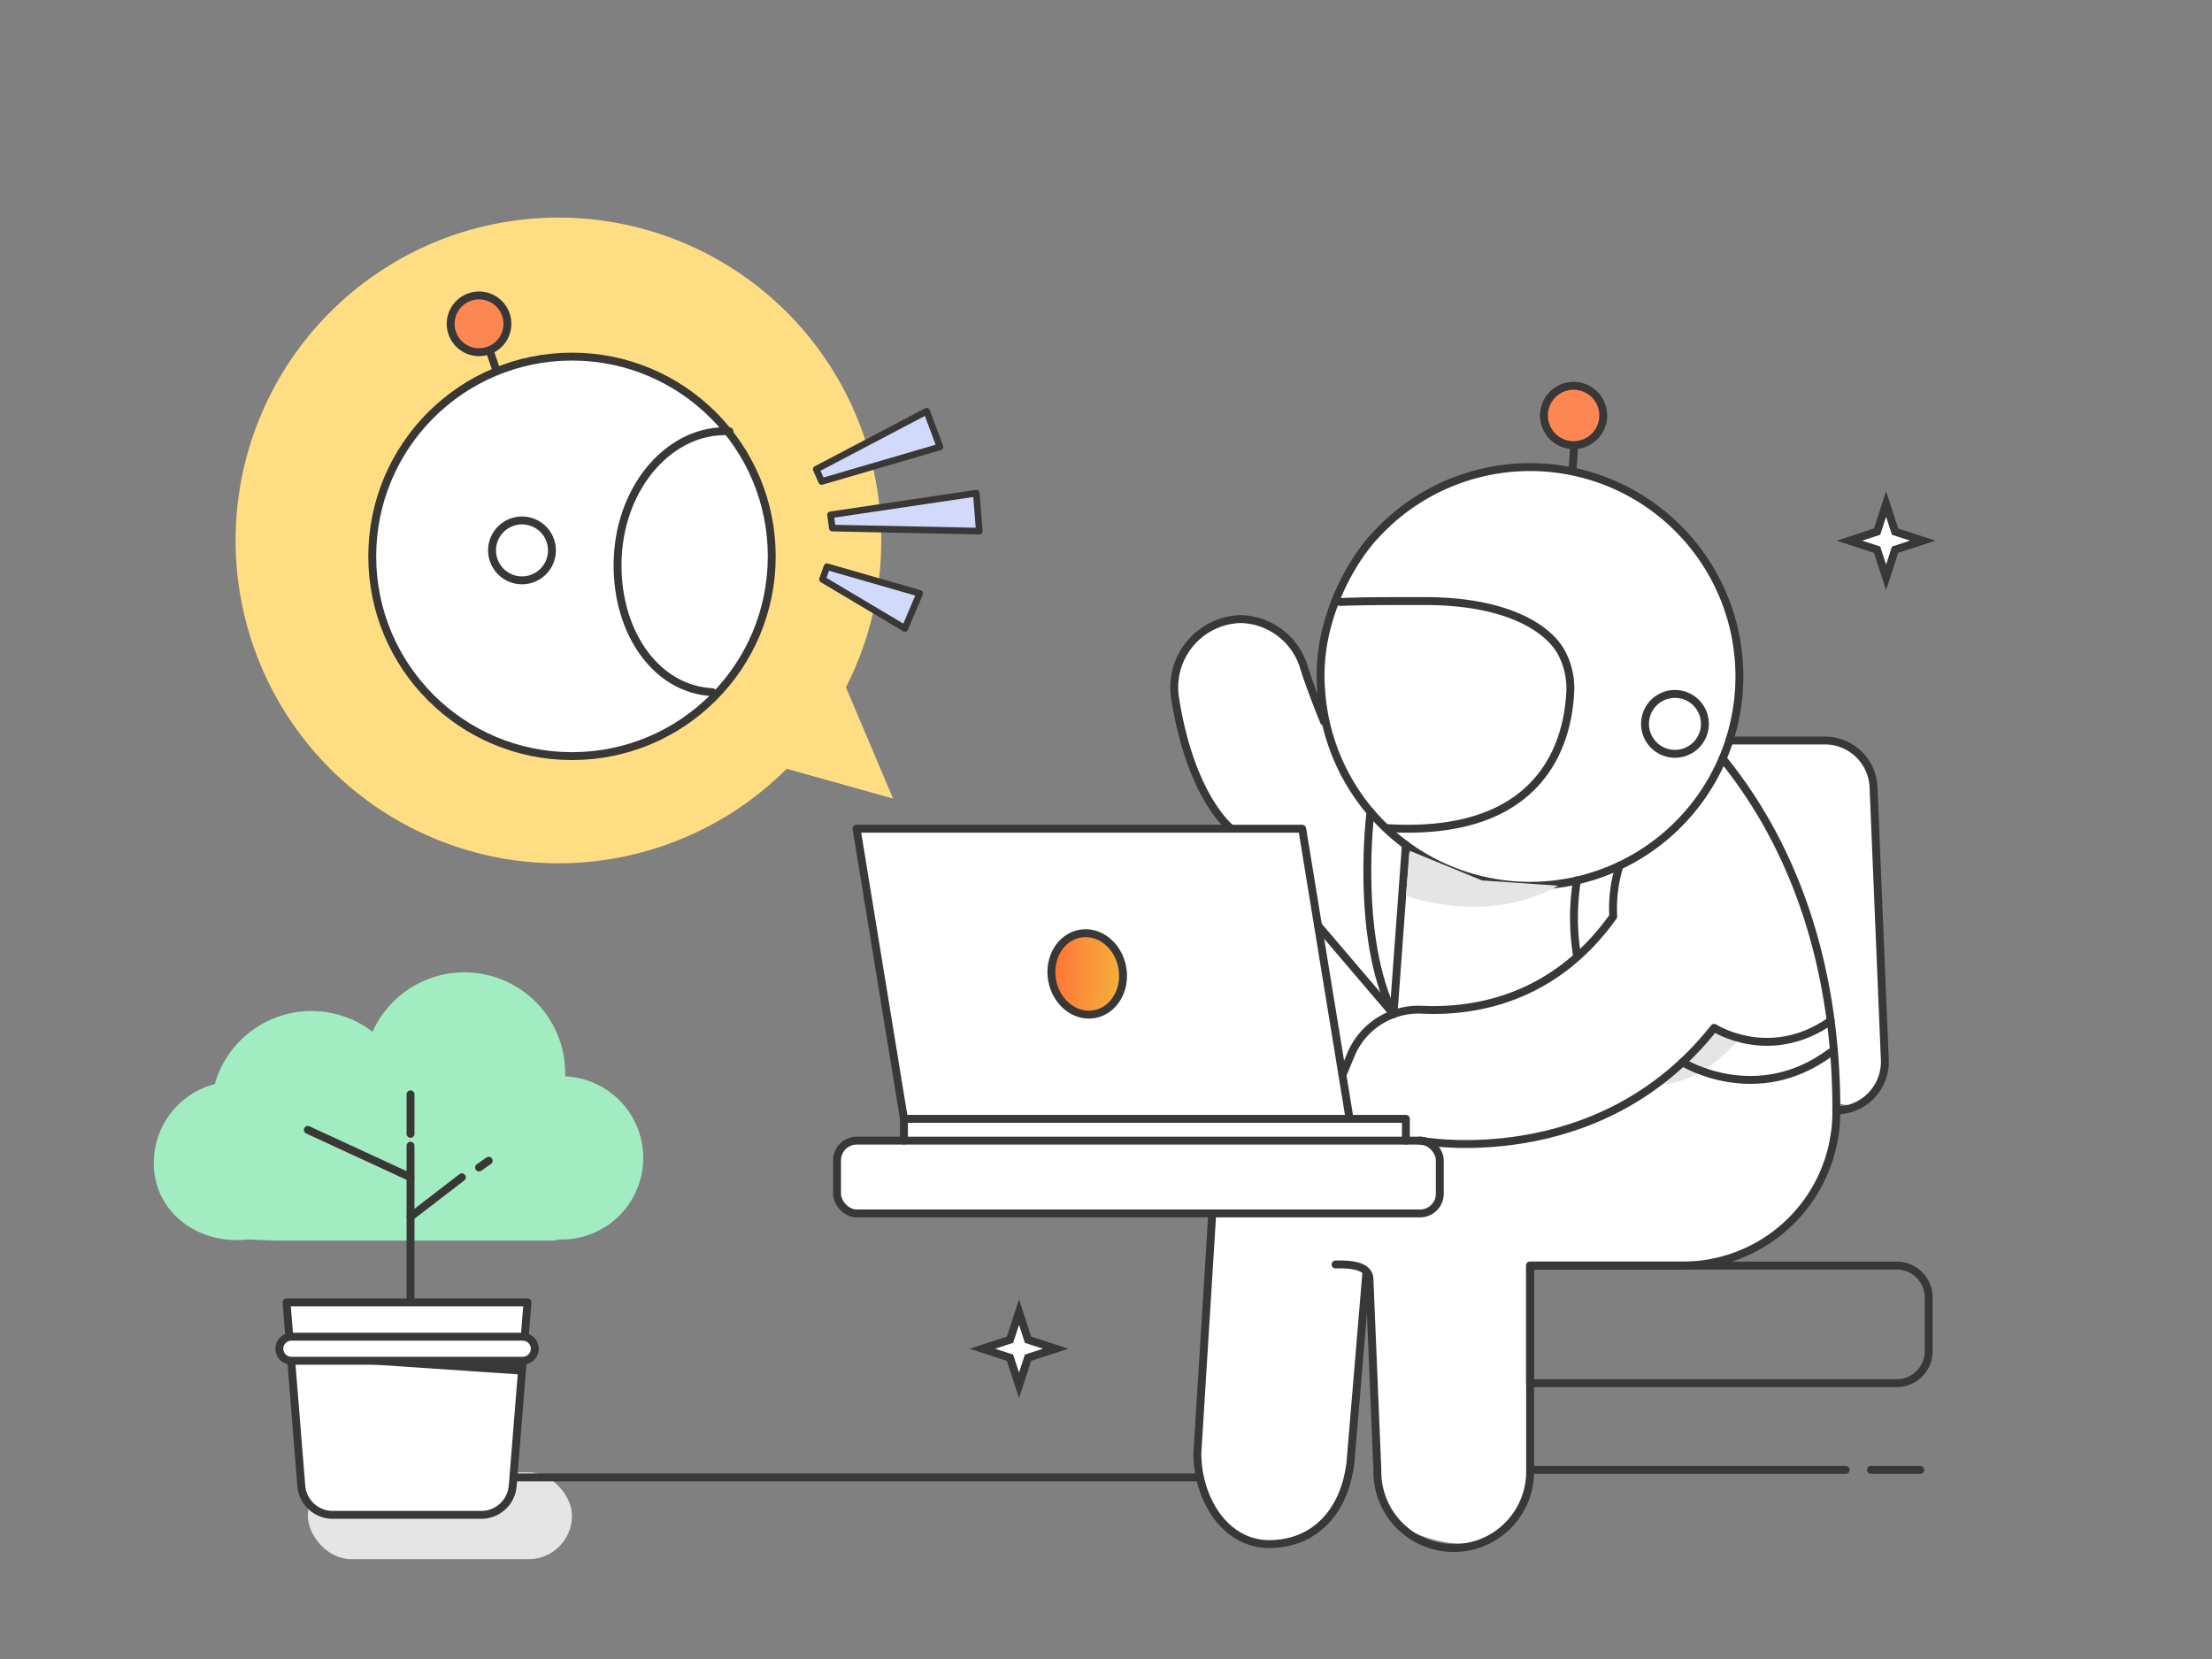 <svg xmlns="http://www.w3.org/2000/svg" xmlns:xlink="http://www.w3.org/1999/xlink" viewBox="0 0 560 420"><rect x="0" y="0" width="560" height="420" fill="#808080" stroke="none"/><defs><style>.cls-1{isolation:isolate;}.cls-10,.cls-13,.cls-2{fill:#fff;}.cls-3,.cls-8{fill:#e5e5e5;}.cls-4{fill:#ffde83;}.cls-5{fill:none;}.cls-10,.cls-12,.cls-13,.cls-5,.cls-6{stroke:#3a3836;}.cls-10,.cls-12,.cls-5{stroke-linecap:round;stroke-linejoin:round;}.cls-10,.cls-13,.cls-5,.cls-6{stroke-width:2px;}.cls-6{fill:#fd8753;}.cls-13,.cls-6{stroke-miterlimit:10;}.cls-7{fill:url(#linear-gradient);}.cls-8{mix-blend-mode:multiply;}.cls-9{fill:#a2ecc2;}.cls-11{fill:#3a3836;}.cls-12{fill:#d1dafa;stroke-width:1.68px;}</style><linearGradient id="linear-gradient" x1="264.94" y1="244.12" x2="285.27" y2="244.12" gradientTransform="matrix(0.88, 0.14, -0.16, 0.77, 70.24, 22.36)" gradientUnits="userSpaceOnUse"><stop offset="0" stop-color="#ff6d37"/><stop offset="0.54" stop-color="#fa9139"/><stop offset="1" stop-color="#f7ac3b"/></linearGradient></defs><g class="cls-1"><g id="Layer_1" data-name="Layer 1"><path class="cls-2" d="M387.35,320.39,387.3,374s-4.07,26.12-31.38,13.13c0,0-8.5-4.54-7.89-31.58l-2.18-33L341.21,374s-5,20.89-23.84,16.36c0,0-19.58-.3-12.8-45.68l2.89-37.53H216.91l-5-2.84V291.76l2.89-2.53,13.55-.47.5-5.51-12-73.45h94.84L303.13,197l-5.66-20.4s-2.63-14.91,14-19.87,22.88,23.87,22.88,23.87-6.82-32.78,25.16-54.43,62.62,5.1,62.62,5.1,26.6,21.91,15.68,56.21l27.08.34,6.71,4.24,2.42,4.89,3.13,73s-2.37,12.72-12.26,9.21l-3,17.33s-6.66,21.86-35.94,23.92Z"/><path class="cls-3" d="M419.41,274.62A69.41,69.41,0,0,0,434,260.21l6.39,2.62S431.33,274.71,419.41,274.62Z"/><path class="cls-4" d="M226.09,202.16,214.16,174a81.73,81.73,0,1,0-15,20.62Z"/><path class="cls-5" d="M335.48,160.57a47.72,47.72,0,0,0-1,14.34,53,53,0,1,0,13.85-39.52S339.15,144.44,335.48,160.57Z"/><path class="cls-5" d="M351,209.63c40.37,2.51,45.77-22.85,46.47-33.55a19.08,19.08,0,0,0-2.19-10.91c-3.09-5.72-13.08-12.92-34.18-13-12,0-15,0-21.83.22"/><line class="cls-5" x1="398.5" y1="113.32" x2="398.1" y2="119.16"/><circle class="cls-6" cx="398.38" cy="105.18" r="7.51"/><path class="cls-5" d="M338.12,320.12c2.1,0,8.5-.3,8.58,3.74l2,48.27a19.34,19.34,0,1,0,38.67,0l0-51.74H426a38.85,38.85,0,0,0,38.9-38.6c.12-26-5.23-60.68-28.78-89.74"/><path class="cls-5" d="M306.83,308.37l-3.7,59.54c0,11.42,6.95,23.12,18.4,23,11.27-.14,18.84-8.14,20.35-20.58l4-47.79"/><rect class="cls-5" x="211.91" y="288.76" width="152.6" height="18.44" rx="5"/><polygon class="cls-5" points="341.67 283.25 228.85 283.25 216.85 209.8 329.67 209.8 341.67 283.25"/><polyline class="cls-5" points="341.67 283.25 355.92 283.25 355.92 288.76"/><line class="cls-5" x1="228.85" y1="283.25" x2="228.85" y2="288.76"/><path class="cls-5" d="M410,219.16A36.24,36.24,0,0,0,408.42,232C393.33,253.17,373,256.24,360,255.63A18.54,18.54,0,0,0,342,267l-2.13,5.14"/><path class="cls-5" d="M359.51,288.76s45.06,8.61,74.45-28.55c0,0,14,9.06,29.49-1.77"/><path class="cls-5" d="M399.23,222.89a59.65,59.65,0,0,0,0,18.93"/><path class="cls-5" d="M426,268.93s18.57,11.54,37.41-2.47"/><path class="cls-5" d="M311.69,209.8s-10.28-7.82-14.22-33.21a17.29,17.29,0,0,1,17.12-19.87h-1a17.16,17.16,0,0,1,16.49,12.09c.8,2.64,2.58,7.65,5.11,13.86"/><path class="cls-5" d="M355.92,213.88s-1.49,20.46-3.13,42.84"/><path class="cls-5" d="M352.79,256.72c-9.83-19.65-5.83-51.2-5.83-51.2"/><ellipse class="cls-7" cx="275.24" cy="246.56" rx="9.03" ry="10.35" transform="translate(-38.9 51.98) rotate(-10.08)"/><ellipse class="cls-5" cx="275.24" cy="246.56" rx="9.03" ry="10.35" transform="translate(-38.9 51.98) rotate(-10.08)"/><path class="cls-5" d="M387.35,320.39h92.82a8.11,8.11,0,0,1,8.11,8.11v13.56a8.11,8.11,0,0,1-8.11,8.11H387.35a0,0,0,0,1,0,0V320.39A0,0,0,0,1,387.35,320.39Z"/><path class="cls-5" d="M437.81,187.47H462a12.33,12.33,0,0,1,12.31,11.82l2.86,69a12.32,12.32,0,0,1-12.32,12.83h0"/><rect class="cls-8" x="77.93" y="372.75" width="66.87" height="21.98" rx="10.99"/><line class="cls-5" x1="303.13" y1="374.04" x2="82.26" y2="374.04"/><line class="cls-5" x1="110.77" y1="374.04" x2="91.85" y2="374.04"/><path class="cls-9" d="M143.08,272.52c0-.28,0-.57,0-.86A25.51,25.51,0,0,0,94.31,261.2a25.43,25.43,0,0,0-39.93,13.25,20.64,20.64,0,0,0-15.45,20c0,11.41,9.56,19.49,20.94,19.49,1,0,2-.06,2.93-.15l6.46.27h70.5a6.84,6.84,0,0,0,1.82-.26l.75,0a20.66,20.66,0,0,0,.75-41.3Z"/><path class="cls-10" d="M121.9,383.51H84.2a8,8,0,0,1-7.92-7.32l-3.74-46.48h61l-3.74,46.48A8,8,0,0,1,121.9,383.51Z"/><path class="cls-10" d="M132.34,344.49H73.77a3,3,0,0,1,0-6.08h58.57a3,3,0,0,1,0,6.08Z"/><path class="cls-11" d="M132.09,348l.25-3.49-58.41-.44Z"/><path class="cls-5" d="M103.93,290.05v39"/><path class="cls-5" d="M103.93,308.05l13-10"/><path class="cls-5" d="M103.93,298.05l-26-12"/><path class="cls-5" d="M121.28,295.56l2.44-1.7"/><path class="cls-5" d="M103.93,287.05v-10"/><line class="cls-5" x1="387.39" y1="372.13" x2="467.26" y2="372.13"/><path class="cls-6" d="M119.76,89a7.18,7.18,0,1,0-5.5-8.54A7.18,7.18,0,0,0,119.76,89Z"/><path class="cls-5" d="M123.94,88.7l1.74,5.11"/><circle class="cls-10" cx="144.81" cy="140.85" r="50.57"/><path class="cls-5" d="M184.66,109.19c-14.69-.74-27.34,13.45-28.26,31.71s9.24,33.59,23.93,34.33"/><path class="cls-5" d="M139.72,139.73a7.58,7.58,0,1,0-7.95,7.18A7.58,7.58,0,0,0,139.72,139.73Z"/><line class="cls-5" x1="473.65" y1="372.13" x2="486.17" y2="372.13"/><polygon class="cls-12" points="206.64 118.8 234.6 104.12 237.97 113.14 208.01 121.9 206.64 118.8"/><polygon class="cls-12" points="210.25 130.34 247.15 124.86 247.93 134.46 210.72 133.69 210.25 130.34"/><polygon class="cls-12" points="209.36 143.47 232.84 150.22 229.09 159.09 208.22 146.67 209.36 143.47"/><path class="cls-5" d="M431.61,183.64a7.58,7.58,0,1,0-7.95,7.19A7.58,7.58,0,0,0,431.61,183.64Z"/><path class="cls-8" d="M355.92,226.75s20.3,7.77,38.56-2.52l-19.28-1.34-18.28-7.49Z"/><path class="cls-13" d="M479.77,134.59l7,2.29-7,2.28-2.28,7-2.28-7-7-2.28,7-2.29,2.28-7Z"/><path class="cls-13" d="M260.26,339.17l7,2.28-7,2.28-2.28,7-2.28-7-7-2.28,7-2.28,2.28-7Z"/><line class="cls-5" x1="333.67" y1="234.29" x2="352.79" y2="256.72"/></g></g></svg>